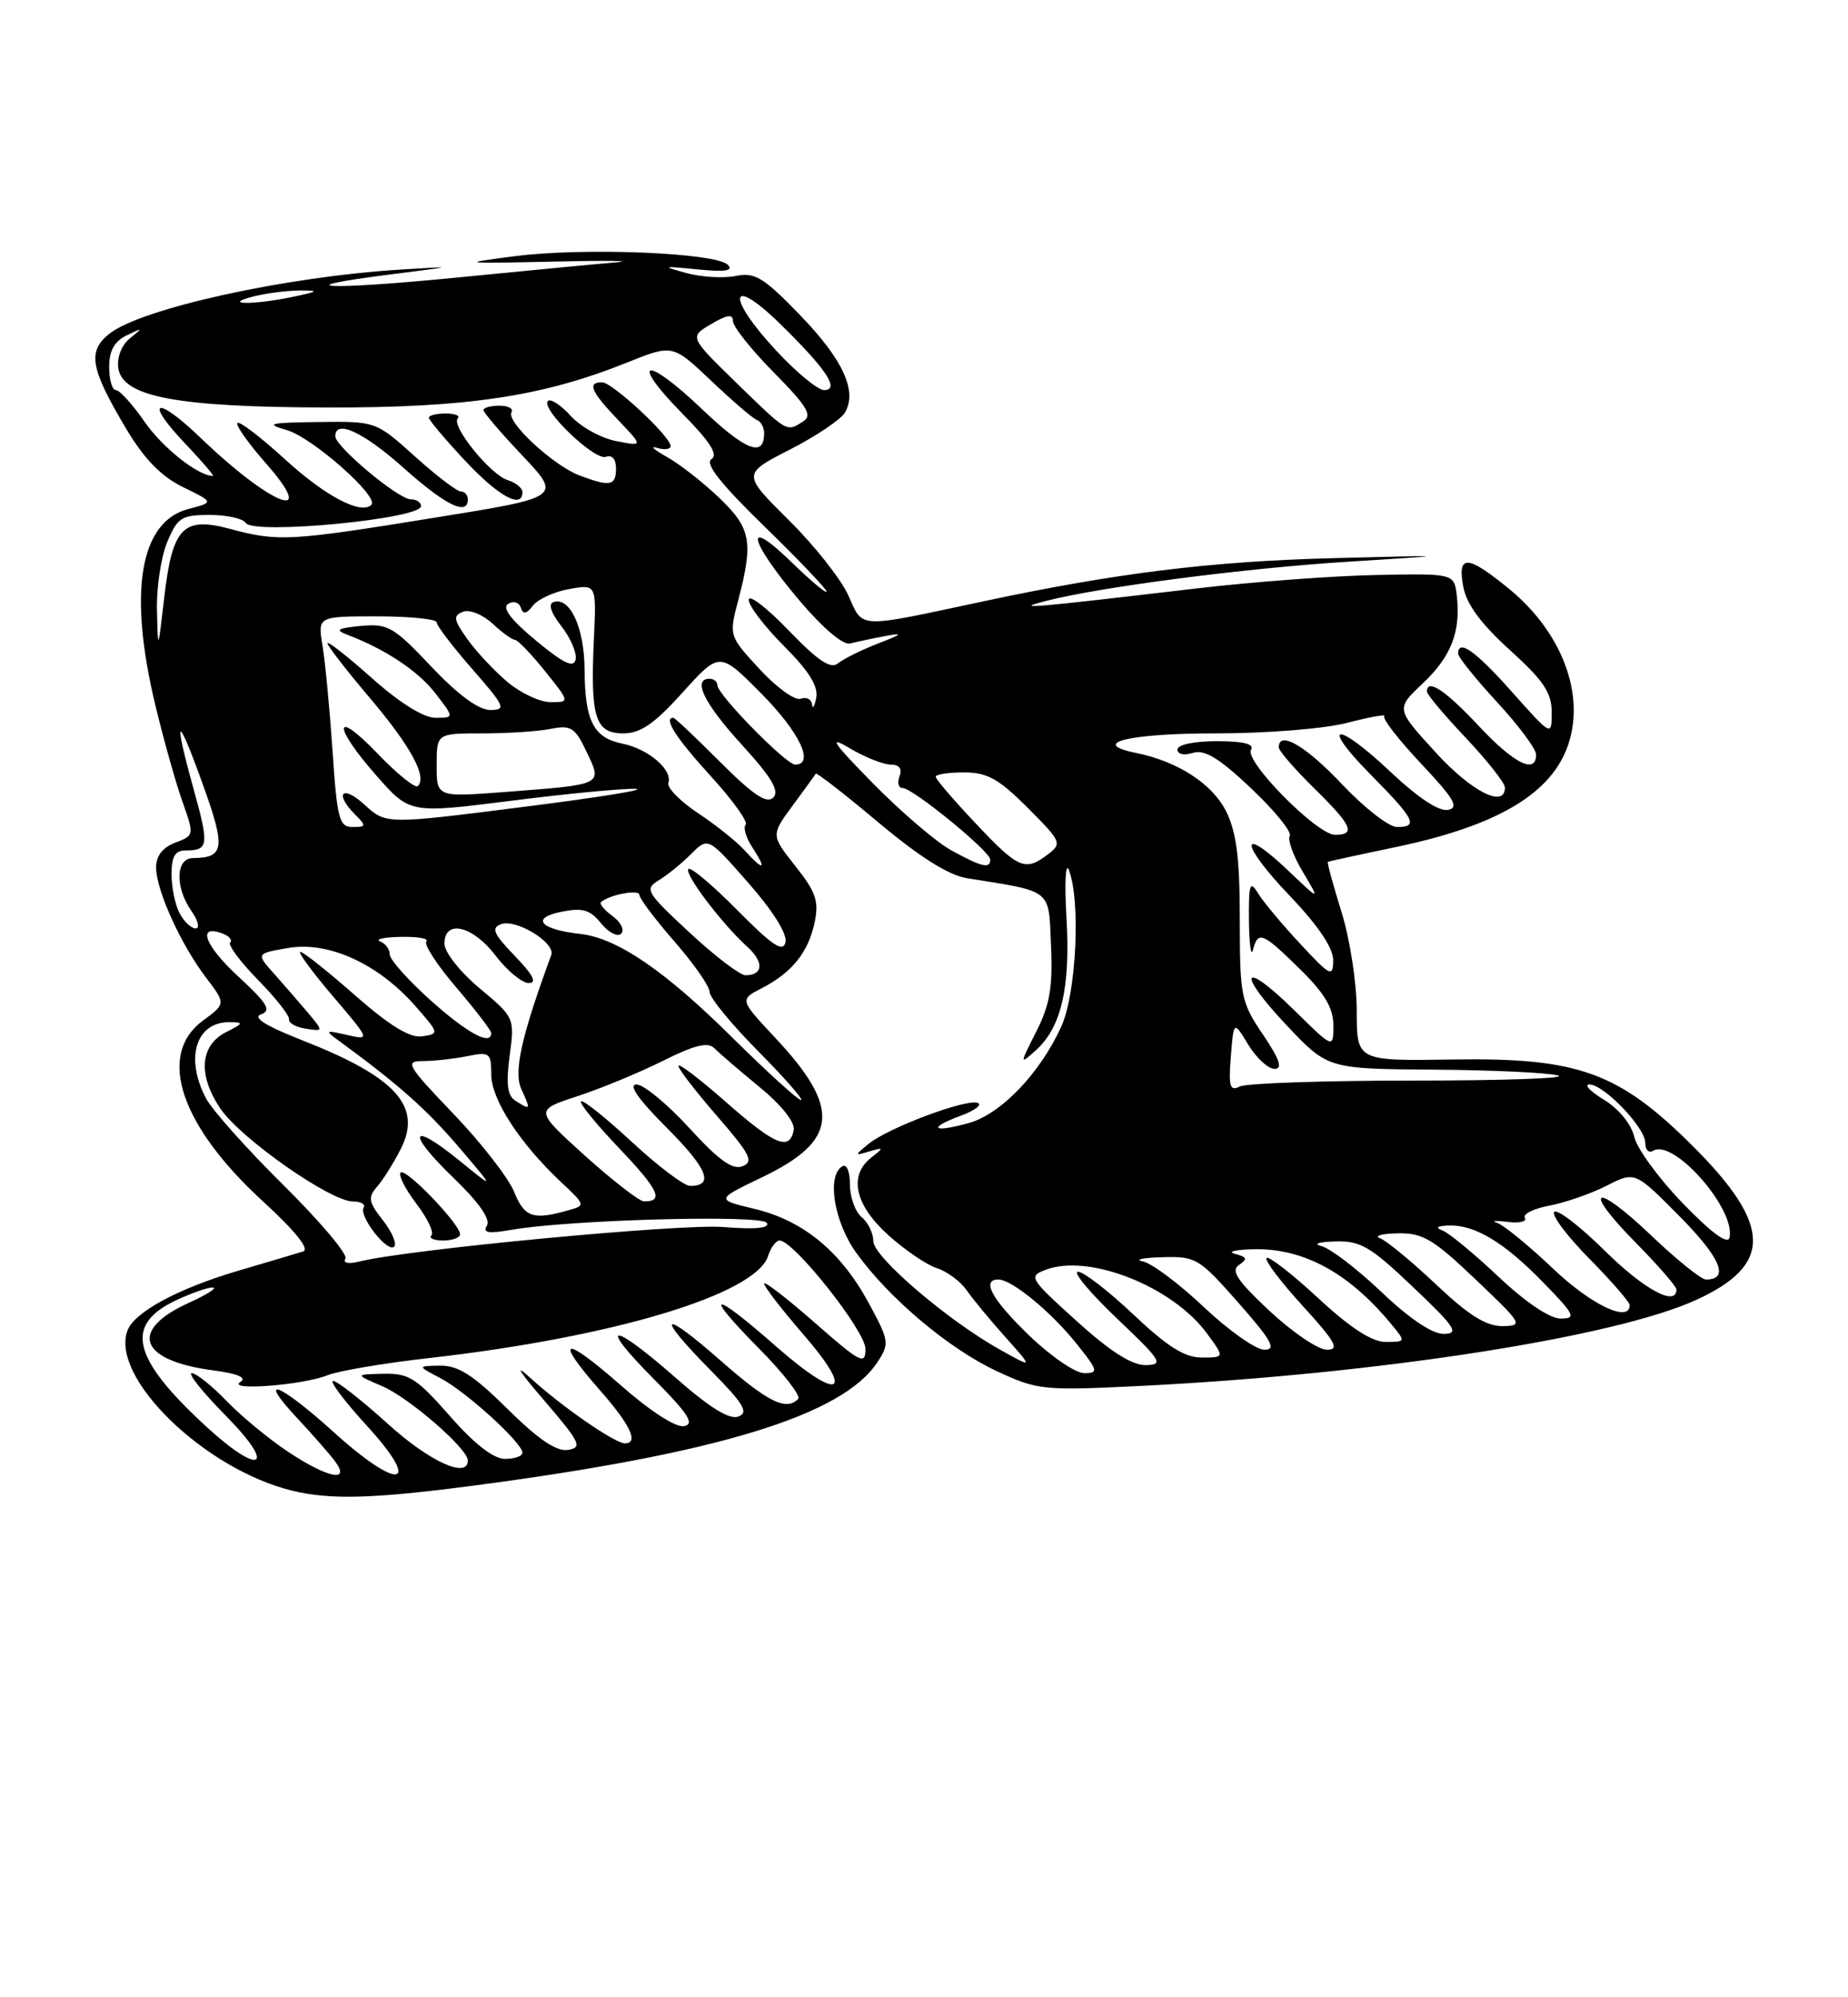 <?xml version="1.0" encoding="UTF-8" standalone="no"?>
<!DOCTYPE svg PUBLIC "-//W3C//DTD SVG 1.1//EN" "http://www.w3.org/Graphics/SVG/1.1/DTD/svg11.dtd" >
<svg xmlns="http://www.w3.org/2000/svg" xmlns:xlink="http://www.w3.org/1999/xlink" version="1.1" viewBox="0 0 237 256">
 <g >
 <path fill="currentColor"
d=" M 60.54 190.44 C 91.90 186.34 108.06 181.42 112.53 174.59 C 114.10 172.20 114.04 171.85 111.37 166.94 C 107.79 160.37 103.01 156.44 96.74 154.94 C 91.79 153.75 91.79 153.75 97.72 150.90 C 107.51 146.20 107.91 142.09 99.44 133.04 C 94.85 128.13 94.85 128.13 97.68 126.67 C 101.58 124.65 103.65 122.08 104.47 118.25 C 105.05 115.52 104.65 114.34 102.01 111.02 C 98.87 107.04 98.87 107.04 101.64 103.27 C 103.17 101.20 104.51 99.35 104.62 99.17 C 104.73 98.99 108.35 101.80 112.66 105.42 C 117.92 109.83 121.65 112.18 124.00 112.56 C 135.09 114.34 134.47 113.84 134.79 121.24 C 135.03 126.51 134.63 128.80 132.91 132.20 C 130.75 136.47 130.75 136.49 132.83 134.63 C 136.11 131.70 137.29 126.59 136.77 117.62 C 136.51 113.16 136.65 110.41 137.08 111.51 C 138.61 115.43 138.04 127.32 136.11 131.57 C 133.38 137.57 128.36 142.81 124.22 143.95 C 119.59 145.23 118.90 144.60 123.20 143.01 C 125.01 142.35 126.00 141.60 125.39 141.36 C 123.94 140.80 113.95 144.54 111.44 146.58 C 109.53 148.14 109.53 148.16 111.50 147.58 C 113.36 147.04 113.38 147.09 111.75 148.36 C 108.80 150.66 109.61 154.41 113.89 158.28 C 116.03 160.21 118.84 162.13 120.14 162.54 C 121.44 162.95 123.17 164.23 123.98 165.39 C 124.79 166.55 127.04 169.27 128.98 171.43 C 132.50 175.37 132.50 175.37 128.28 173.01 C 121.55 169.26 112.00 161.09 112.00 159.08 C 112.00 158.07 111.33 156.68 110.50 156.00 C 109.68 155.32 109.00 153.43 109.00 151.82 C 109.00 150.12 108.58 149.14 108.00 149.50 C 105.99 150.74 106.98 156.67 109.85 160.63 C 114.08 166.48 121.80 172.96 127.91 175.78 C 133.11 178.19 133.81 178.26 146.61 177.62 C 176.76 176.11 207.07 171.40 217.54 166.61 C 227.36 162.12 227.25 157.04 217.12 146.92 C 207.58 137.41 202.40 135.54 186.25 135.80 C 174.00 135.99 174.00 135.99 174.00 129.59 C 174.00 126.03 173.13 120.38 172.04 116.88 C 170.96 113.42 170.18 110.53 170.29 110.47 C 170.41 110.40 174.31 109.55 178.97 108.58 C 193.84 105.47 200.84 100.56 201.74 92.63 C 202.40 86.73 199.28 80.18 193.55 75.49 C 188.17 71.08 186.86 71.02 187.67 75.25 C 188.09 77.47 189.99 80.03 193.65 83.33 C 197.94 87.21 199.00 88.78 199.00 91.28 C 199.00 94.40 199.00 94.40 193.92 88.70 C 189.21 83.41 187.00 81.85 187.00 83.79 C 187.00 84.23 189.25 87.02 192.00 90.00 C 194.75 92.98 197.00 95.99 197.00 96.71 C 197.00 99.30 194.17 97.89 189.60 93.00 C 185.35 88.46 183.00 86.91 183.00 88.65 C 183.00 89.01 185.25 91.69 188.00 94.59 C 190.75 97.50 193.00 100.36 193.00 100.94 C 193.00 103.65 188.73 101.48 184.11 96.43 C 179.01 90.85 179.01 90.85 182.44 87.62 C 186.11 84.16 187.35 80.97 186.83 76.37 C 186.50 73.50 186.50 73.50 176.47 73.70 C 170.95 73.81 160.60 74.58 153.47 75.42 C 131.92 77.95 129.92 78.12 134.00 77.06 C 140.89 75.26 159.73 72.81 173.00 71.99 C 186.50 71.14 186.50 71.14 171.00 71.54 C 155.27 71.95 143.15 73.44 126.00 77.10 C 109.68 80.58 110.74 80.62 108.79 76.30 C 107.84 74.21 104.40 69.86 101.13 66.63 C 95.19 60.75 95.19 60.75 101.29 57.63 C 104.65 55.91 107.82 53.78 108.35 52.90 C 109.99 50.14 108.12 46.08 102.56 40.34 C 97.90 35.53 96.81 34.88 94.35 35.37 C 92.78 35.69 89.92 35.52 88.00 34.99 C 84.82 34.12 84.95 34.08 89.46 34.53 C 93.02 34.88 94.11 34.71 93.34 33.94 C 91.78 32.38 74.82 31.70 66.00 32.84 C 58.84 33.76 59.07 33.79 71.00 33.53 C 77.88 33.37 81.47 33.42 79.00 33.63 C 76.53 33.83 67.37 34.71 58.65 35.57 C 41.91 37.22 36.10 36.94 50.19 35.16 C 58.50 34.11 58.50 34.11 51.44 34.55 C 36.56 35.46 18.00 39.56 13.97 42.82 C 11.19 45.07 11.60 47.27 16.21 55.00 C 18.52 58.86 20.69 61.08 23.48 62.44 C 27.46 64.38 27.46 64.38 24.16 65.24 C 17.92 66.86 16.41 75.87 19.95 90.50 C 21.01 94.90 22.57 100.43 23.41 102.79 C 24.92 107.04 24.92 107.08 22.47 108.01 C 20.83 108.63 20.01 109.72 20.02 111.23 C 20.05 114.16 23.21 121.09 26.44 125.33 C 28.97 128.65 28.97 128.65 25.98 130.85 C 20.10 135.21 23.12 144.27 33.71 153.97 C 37.87 157.78 39.75 160.12 38.88 160.40 C 38.12 160.64 34.35 161.76 30.50 162.89 C 22.87 165.14 17.26 168.16 16.36 170.51 C 14.06 176.51 26.22 188.34 37.50 191.07 C 42.36 192.25 47.85 192.10 60.54 190.44 Z  M 36.92 186.06 C 34.49 184.45 30.95 181.53 29.05 179.56 C 27.16 177.60 25.15 176.00 24.59 176.00 C 24.03 176.00 26.01 178.47 29.00 181.50 C 35.58 188.16 33.41 189.26 26.41 182.81 C 16.94 174.08 15.91 169.84 22.50 166.70 C 24.46 165.77 26.62 165.01 27.28 165.02 C 27.95 165.03 26.58 165.92 24.23 166.98 C 16.47 170.50 17.83 174.38 27.26 175.63 C 30.50 176.06 31.71 176.57 30.83 177.13 C 28.98 178.30 38.86 177.54 42.00 176.27 C 43.38 175.71 49.22 174.72 55.00 174.07 C 78.69 171.39 96.95 165.89 98.51 160.97 C 98.85 159.88 99.52 159.00 99.98 159.00 C 101.80 159.00 110.97 170.57 110.99 172.87 C 111.00 175.02 110.39 174.71 104.50 169.54 C 100.92 166.40 98.00 164.15 98.00 164.53 C 98.00 164.91 100.26 167.84 103.03 171.04 C 109.76 178.80 107.68 179.72 99.55 172.59 C 91.26 165.30 90.01 165.43 97.31 172.81 C 100.47 176.00 102.74 178.92 102.36 179.31 C 100.80 180.87 98.49 179.72 92.40 174.38 C 84.70 167.62 83.98 168.39 91.18 175.68 C 95.38 179.94 96.05 181.05 94.70 181.56 C 93.56 182.00 91.03 180.44 86.66 176.60 C 78.35 169.31 76.53 169.39 83.82 176.72 C 88.26 181.19 89.12 182.52 87.74 182.79 C 86.68 183.01 83.38 180.87 79.49 177.45 C 72.18 171.04 70.99 171.43 77.00 178.26 C 80.85 182.64 81.95 185.00 80.14 185.00 C 78.86 185.00 71.99 180.25 68.06 176.65 C 65.88 174.65 66.51 175.69 69.79 179.50 C 74.42 184.89 74.73 185.53 72.84 185.84 C 71.37 186.07 69.04 184.50 65.09 180.59 C 60.73 176.27 58.76 175.01 56.47 175.04 C 53.50 175.08 53.50 175.08 56.50 176.65 C 59.79 178.38 67.00 184.94 67.00 186.20 C 67.00 186.64 65.99 186.99 64.75 186.99 C 63.28 186.98 60.82 185.06 57.69 181.49 C 53.43 176.64 52.45 176.01 49.19 176.08 C 45.50 176.16 45.50 176.16 49.00 177.66 C 52.48 179.15 60.00 185.68 60.00 187.20 C 60.00 189.58 55.07 187.33 49.74 182.50 C 46.39 179.47 43.24 177.00 42.73 177.00 C 42.22 177.00 44.16 179.59 47.06 182.75 C 54.23 190.60 51.23 191.19 42.82 183.58 C 35.84 177.26 32.80 176.08 38.10 181.75 C 40.03 183.81 42.20 186.29 42.93 187.25 C 45.05 190.07 42.06 189.48 36.92 186.06 Z  M 132.00 171.18 C 127.22 166.58 125.80 164.00 128.04 164.00 C 129.75 164.00 134.71 168.06 138.01 172.16 C 140.85 175.69 140.93 176.00 139.04 176.00 C 137.92 176.00 134.74 173.83 132.00 171.18 Z  M 138.06 169.31 C 131.99 163.82 131.86 163.60 134.14 162.74 C 139.67 160.66 150.35 164.88 154.78 170.90 C 157.06 174.00 157.06 174.00 154.12 174.00 C 151.93 174.00 149.70 172.60 145.37 168.50 C 142.17 165.47 138.96 163.00 138.25 163.00 C 137.53 163.00 139.77 165.68 143.22 168.97 C 148.99 174.45 149.29 174.93 146.92 174.97 C 145.16 174.99 142.35 173.20 138.06 169.31 Z  M 154.41 167.55 C 151.24 164.55 147.71 161.91 146.57 161.68 C 145.43 161.46 146.54 161.21 149.03 161.14 C 153.37 161.01 153.77 161.25 158.84 167.00 C 163.10 171.84 163.74 173.00 162.15 173.00 C 161.07 173.00 157.59 170.55 154.41 167.55 Z  M 162.82 168.03 C 158.66 164.14 157.81 162.85 158.90 162.13 C 160.02 161.38 159.93 161.11 158.40 160.72 C 157.35 160.45 158.36 160.18 160.63 160.12 C 167.11 159.93 172.97 163.10 178.45 169.75 C 180.30 171.98 180.29 172.00 177.71 172.00 C 175.94 172.00 173.17 170.20 169.03 166.36 C 165.68 163.26 162.71 160.96 162.43 161.24 C 162.15 161.52 164.23 164.28 167.06 167.37 C 171.29 172.01 171.84 173.00 170.17 173.00 C 169.05 173.00 165.75 170.76 162.82 168.03 Z  M 177.18 165.61 C 174.05 162.64 170.60 160.00 169.50 159.73 C 168.34 159.44 169.06 159.18 171.22 159.12 C 174.47 159.01 175.75 159.76 181.22 164.97 C 186.64 170.11 187.18 170.94 185.18 170.97 C 183.70 170.99 180.77 169.03 177.18 165.61 Z  M 184.18 164.64 C 181.05 161.69 177.82 159.02 177.00 158.72 C 176.18 158.41 177.18 158.12 179.22 158.08 C 182.45 158.01 183.78 158.79 189.22 163.97 C 195.27 169.72 195.40 169.93 192.68 169.97 C 190.61 169.99 188.33 168.57 184.18 164.64 Z  M 192.18 163.64 C 189.05 160.69 185.82 158.02 185.00 157.72 C 184.02 157.35 184.30 157.13 185.80 157.08 C 189.15 156.96 192.91 159.23 197.96 164.42 C 201.98 168.55 202.19 169.00 200.13 169.00 C 198.75 169.00 195.63 166.90 192.18 163.64 Z  M 199.18 162.61 C 196.05 159.64 192.82 157.00 192.00 156.74 C 191.18 156.47 191.76 156.42 193.30 156.61 C 194.84 156.81 195.86 156.58 195.56 156.09 C 195.26 155.61 196.68 154.91 198.71 154.53 C 200.74 154.14 204.04 153.00 206.04 151.98 C 209.68 150.12 209.68 150.12 215.46 155.96 C 220.69 161.25 221.83 164.00 218.78 164.00 C 218.18 164.00 215.03 161.47 211.79 158.38 C 204.44 151.37 202.75 152.16 209.81 159.31 C 212.66 162.20 215.00 164.89 215.00 165.28 C 215.00 167.53 210.82 165.27 205.81 160.31 C 202.64 157.18 199.73 154.94 199.33 155.33 C 198.94 155.73 200.95 158.41 203.81 161.31 C 206.66 164.20 209.00 166.89 209.00 167.28 C 209.00 169.60 204.07 167.26 199.18 162.61 Z  M 44.30 161.32 C 44.63 160.79 41.06 156.56 36.38 151.93 C 31.69 147.29 27.21 142.28 26.43 140.80 C 23.69 135.62 25.12 130.98 29.45 131.01 C 31.28 131.03 31.24 131.16 29.00 132.29 C 25.66 133.97 25.35 137.74 28.22 142.03 C 30.77 145.86 42.37 154.00 45.28 154.00 C 46.29 154.00 46.90 154.35 46.64 154.78 C 45.97 155.85 49.70 160.63 50.55 159.79 C 50.92 159.41 50.27 157.89 49.10 156.40 C 47.26 154.06 47.16 153.48 48.36 152.10 C 49.13 151.22 50.50 149.03 51.41 147.24 C 54.17 141.80 50.77 138.05 38.85 133.37 C 34.06 131.49 32.33 130.41 33.48 130.01 C 34.85 129.52 34.30 128.61 30.56 125.16 C 26.21 121.15 25.21 118.38 28.58 119.67 C 29.41 119.99 29.83 120.50 29.52 120.81 C 29.21 121.12 30.81 123.27 33.08 125.59 C 35.35 127.90 37.15 130.18 37.07 130.65 C 36.99 131.12 37.95 131.66 39.21 131.85 C 41.49 132.20 41.49 132.20 39.53 129.85 C 38.44 128.56 36.49 126.31 35.19 124.85 C 32.82 122.21 32.82 122.21 37.01 121.50 C 42.16 120.63 48.50 123.53 53.26 128.94 C 56.33 132.43 56.35 132.51 54.14 132.83 C 52.57 133.06 50.00 131.49 45.54 127.58 C 42.05 124.51 38.89 122.00 38.52 122.00 C 38.15 122.00 40.02 124.55 42.67 127.66 C 47.50 133.33 47.50 133.33 44.50 132.65 C 41.68 132.01 41.62 132.06 43.50 133.43 C 51.04 138.94 54.69 142.17 58.81 146.99 C 63.50 152.49 63.50 152.49 58.91 148.75 C 52.56 143.59 52.08 145.11 58.19 151.00 C 61.40 154.09 62.94 156.29 62.45 157.08 C 61.87 158.02 62.62 158.15 65.59 157.63 C 73.04 156.33 97.67 155.66 98.34 156.74 C 98.76 157.42 96.88 157.60 92.74 157.27 C 87.20 156.84 52.31 160.14 46.10 161.69 C 44.67 162.05 43.94 161.90 44.30 161.32 Z  M 59.00 158.20 C 59.00 156.90 52.02 149.65 51.38 150.29 C 51.06 150.61 51.97 152.40 53.39 154.27 C 54.82 156.14 55.69 157.97 55.33 158.34 C 54.96 158.70 55.64 159.00 56.83 159.00 C 58.02 159.00 59.00 158.64 59.00 158.20 Z  M 215.87 154.29 C 212.78 151.11 209.95 147.25 209.59 145.72 C 209.21 144.09 207.61 142.12 205.72 140.97 C 203.95 139.89 203.10 139.01 203.83 139.00 C 205.70 139.00 211.00 144.52 211.00 146.48 C 211.00 147.38 211.45 147.84 212.01 147.50 C 214.61 145.89 222.58 154.93 221.81 158.61 C 221.61 159.58 219.56 158.09 215.87 154.29 Z  M 65.93 152.75 C 65.20 150.96 61.70 146.46 58.14 142.75 C 52.20 136.55 51.88 136.00 54.21 136.00 C 55.61 136.00 58.16 135.72 59.88 135.38 C 62.81 134.79 63.00 134.93 63.00 137.72 C 63.00 140.91 66.65 146.53 71.94 151.50 C 75.12 154.49 75.13 154.50 72.81 155.15 C 68.35 156.41 67.25 156.02 65.93 152.75 Z  M 75.03 148.14 C 68.57 142.30 68.57 142.30 74.03 140.51 C 77.04 139.53 81.97 137.49 85.00 135.98 C 89.10 133.93 90.79 133.52 91.62 134.36 C 92.24 134.99 94.85 137.23 97.43 139.35 C 100.24 141.65 101.98 143.85 101.79 144.85 C 101.27 147.57 99.38 146.78 93.03 141.19 C 89.71 138.27 87.00 136.21 87.00 136.61 C 87.00 137.02 89.24 139.92 91.98 143.07 C 96.21 147.94 96.70 148.90 95.23 149.48 C 93.95 149.99 92.16 148.70 88.40 144.58 C 85.59 141.51 82.54 139.00 81.63 139.00 C 80.53 139.00 81.87 140.92 85.51 144.55 C 90.75 149.80 91.64 152.00 88.50 152.00 C 87.74 152.00 84.37 149.46 81.03 146.36 C 77.68 143.26 74.75 140.92 74.51 141.16 C 74.27 141.40 76.49 144.12 79.45 147.22 C 84.48 152.50 85.19 154.02 82.58 153.98 C 81.99 153.97 78.59 151.34 75.03 148.14 Z  M 66.11 141.09 C 65.07 140.43 64.88 138.96 65.36 135.32 C 66.01 130.47 65.98 130.40 61.51 126.67 C 58.99 124.57 57.00 122.04 57.00 120.95 C 57.00 117.78 60.62 118.63 63.57 122.50 C 65.04 124.42 66.95 126.00 67.81 126.00 C 68.91 126.00 68.36 124.94 66.03 122.53 C 63.29 119.70 62.96 118.95 64.25 118.46 C 66.16 117.72 71.27 120.84 70.70 122.40 C 66.84 132.91 65.85 137.37 66.86 139.60 C 68.09 142.28 68.06 142.33 66.11 141.09 Z  M 93.94 133.01 C 85.25 124.39 79.11 120.21 74.39 119.70 C 69.30 119.14 68.02 117.68 71.92 116.88 C 74.71 116.31 75.65 116.58 77.08 118.34 C 78.04 119.53 79.20 120.13 79.66 119.67 C 80.12 119.21 79.63 118.20 78.57 117.43 C 77.51 116.65 76.84 115.85 77.07 115.63 C 78.12 114.68 82.00 113.95 82.00 114.70 C 82.00 115.16 84.03 117.85 86.50 120.68 C 88.97 123.51 91.00 126.41 91.00 127.13 C 91.00 127.86 93.80 131.27 97.22 134.72 C 100.64 138.18 103.12 141.00 102.73 141.00 C 102.34 141.00 98.38 137.40 93.94 133.01 Z  M 157.85 135.43 C 158.22 130.82 158.22 130.82 160.09 133.91 C 161.13 135.61 162.64 137.00 163.45 137.00 C 164.53 137.00 164.13 135.82 161.97 132.60 C 159.15 128.44 159.00 127.68 159.00 117.85 C 159.00 110.00 158.57 106.65 157.25 104.00 C 155.49 100.47 151.05 97.59 145.71 96.51 C 139.60 95.27 144.72 94.00 155.84 94.00 C 162.49 94.00 169.83 93.41 172.81 92.64 C 175.69 91.89 177.82 91.51 177.53 91.80 C 177.25 92.09 179.37 94.82 182.26 97.89 C 186.52 102.41 187.16 103.52 185.69 103.81 C 184.56 104.03 181.84 102.24 178.50 99.09 C 171.38 92.36 169.11 92.52 175.78 99.28 C 181.47 105.04 181.95 106.00 179.15 106.00 C 178.12 106.00 174.95 103.53 172.09 100.50 C 167.44 95.58 164.00 93.58 164.00 95.79 C 164.00 96.23 166.03 98.57 168.50 101.00 C 173.41 105.81 173.94 107.00 171.21 107.00 C 168.90 107.00 159.55 97.53 160.44 96.10 C 160.90 95.36 159.47 95.00 156.06 95.00 C 153.14 95.00 151.00 95.45 151.00 96.07 C 151.00 96.68 151.85 96.86 152.99 96.50 C 154.49 96.03 156.34 97.16 160.47 101.06 C 163.49 103.92 165.71 106.65 165.41 107.15 C 165.11 107.64 165.86 109.72 167.09 111.77 C 169.32 115.50 169.32 115.50 165.18 111.56 C 158.85 105.56 159.01 108.12 165.38 114.79 C 169.07 118.65 170.99 121.51 170.98 123.09 C 170.96 125.31 170.61 125.13 166.73 120.95 C 164.40 118.45 161.96 115.53 161.31 114.45 C 160.30 112.80 160.13 113.33 160.17 118.00 C 160.21 121.03 160.44 122.71 160.69 121.75 C 161.34 119.26 161.91 119.49 166.71 124.21 C 169.88 127.31 171.00 129.20 171.00 131.42 C 171.00 134.42 171.00 134.42 166.02 129.52 C 159.28 122.88 158.46 124.49 165.03 131.44 C 170.29 137.00 170.29 137.00 183.90 137.10 C 191.38 137.15 198.54 137.49 199.82 137.85 C 201.10 138.21 192.77 138.50 181.32 138.50 C 169.87 138.50 159.82 138.84 158.99 139.26 C 157.73 139.90 157.54 139.27 157.85 135.43 Z  M 55.23 128.22 C 52.33 125.62 49.97 122.97 49.98 122.33 C 49.99 121.69 49.44 120.94 48.75 120.66 C 48.06 120.38 49.26 120.12 51.42 120.08 C 53.57 120.04 55.04 120.29 54.68 120.66 C 54.32 121.02 56.04 123.68 58.51 126.56 C 60.98 129.45 63.00 132.08 63.00 132.41 C 63.00 134.09 59.94 132.44 55.23 128.22 Z  M 88.41 119.51 C 82.88 114.38 82.63 113.95 84.47 112.84 C 85.55 112.19 87.42 110.67 88.62 109.47 C 90.81 107.28 90.81 107.28 95.97 113.16 C 99.10 116.71 100.98 119.71 100.74 120.76 C 100.43 122.12 99.07 121.22 94.58 116.68 C 91.41 113.47 88.58 111.09 88.29 111.38 C 87.70 111.97 92.61 118.44 95.87 121.38 C 98.00 123.31 97.88 125.00 95.60 125.00 C 94.90 125.00 91.66 122.53 88.41 119.51 Z  M 23.04 117.07 C 22.47 116.00 22.00 113.75 22.00 112.07 C 22.00 109.76 22.45 109.00 23.83 109.00 C 26.74 109.00 26.83 108.35 24.86 101.25 C 22.18 91.59 22.67 91.26 25.99 100.48 C 28.96 108.70 28.79 109.95 24.75 109.98 C 22.52 110.00 22.42 113.72 24.56 116.78 C 25.41 118.00 25.65 119.00 25.09 119.00 C 24.53 119.00 23.60 118.13 23.04 117.07 Z  M 95.48 108.98 C 94.48 107.87 91.78 105.72 89.50 104.21 C 87.22 102.69 85.51 100.96 85.72 100.34 C 86.28 98.67 83.13 95.98 79.84 95.32 C 76.11 94.57 75.01 92.42 74.97 85.82 C 74.94 80.45 73.10 76.47 70.99 77.17 C 70.28 77.41 70.65 78.55 72.00 80.27 C 73.18 81.77 74.00 83.69 73.82 84.53 C 73.58 85.66 72.29 85.05 68.73 82.10 C 65.51 79.43 64.35 77.90 65.17 77.40 C 65.84 76.98 66.56 77.19 66.79 77.88 C 67.09 78.78 67.51 78.71 68.35 77.62 C 68.98 76.80 71.08 75.84 73.00 75.50 C 76.50 74.87 76.50 74.87 76.16 82.02 C 75.70 91.96 76.34 94.00 79.93 94.00 C 82.14 94.00 83.92 92.78 87.55 88.75 C 92.29 83.50 92.29 83.50 97.64 88.90 C 102.54 93.84 104.52 98.00 101.98 98.00 C 100.80 98.00 92.00 89.03 92.00 87.82 C 92.00 87.37 91.55 87.00 91.00 87.00 C 88.75 87.00 90.29 90.16 95.15 95.47 C 98.96 99.64 100.00 101.40 99.17 102.23 C 98.34 103.06 96.57 101.88 92.37 97.68 C 89.25 94.55 86.54 92.00 86.35 92.00 C 85.03 92.00 86.71 94.62 91.13 99.45 C 93.95 102.54 95.98 105.36 95.63 105.70 C 95.28 106.05 95.68 107.39 96.52 108.67 C 98.40 111.54 97.92 111.68 95.48 108.98 Z  M 122.00 108.99 C 120.08 107.93 115.58 104.09 112.00 100.45 C 106.72 95.08 106.16 94.23 109.00 95.92 C 110.92 97.06 113.27 97.99 114.22 98.00 C 115.33 98.00 115.74 98.53 115.36 99.50 C 115.05 100.33 115.22 101.00 115.76 101.00 C 117.05 101.00 127.00 109.12 127.00 110.18 C 127.00 111.39 125.90 111.13 122.00 108.99 Z  M 125.15 105.56 C 122.32 102.57 120.00 99.87 120.00 99.56 C 120.00 99.25 121.63 99.00 123.63 99.00 C 126.61 99.00 128.08 99.82 131.79 103.53 C 136.11 107.85 136.23 108.11 134.41 109.49 C 131.46 111.73 130.65 111.39 125.15 105.56 Z  M 42.65 96.25 C 42.28 90.89 41.71 84.81 41.36 82.75 C 40.74 79.00 40.74 79.00 48.37 79.00 C 52.57 79.00 56.00 79.35 56.00 79.77 C 56.00 80.19 58.06 82.89 60.58 85.77 C 64.77 90.56 64.96 91.00 62.86 91.00 C 61.38 91.00 58.72 89.04 55.31 85.44 C 50.49 80.33 49.74 79.90 46.28 80.23 C 43.28 80.51 42.91 80.74 44.50 81.34 C 49.41 83.20 53.63 86.00 55.85 88.88 C 58.26 92.00 58.26 92.00 55.83 92.00 C 54.32 92.00 51.23 90.07 47.70 86.92 C 44.56 84.13 42.00 82.11 42.00 82.45 C 42.00 82.79 44.43 85.92 47.40 89.42 C 52.66 95.63 54.80 99.54 53.59 100.75 C 53.26 101.08 50.97 99.23 48.49 96.66 C 42.77 90.68 42.59 92.96 48.28 99.42 C 52.56 104.28 52.56 104.28 65.53 102.64 C 72.66 101.73 79.85 101.05 81.50 101.11 C 83.15 101.18 76.62 102.23 67.00 103.44 C 49.50 105.66 49.50 105.66 46.75 103.14 C 43.88 100.52 42.82 101.68 45.57 104.43 C 47.00 105.86 46.97 106.00 45.22 106.00 C 43.50 106.00 43.23 104.97 42.65 96.25 Z  M 56.00 98.09 C 56.00 94.00 56.00 94.00 61.88 94.00 C 65.11 94.00 69.06 93.74 70.65 93.42 C 73.22 92.91 73.75 93.24 75.23 96.37 C 77.27 100.64 77.47 100.54 64.75 101.51 C 56.00 102.18 56.00 102.18 56.00 98.09 Z  M 104.14 90.28 C 104.06 89.61 103.41 89.29 102.69 89.56 C 101.97 89.84 99.61 88.14 97.43 85.78 C 93.49 81.51 93.48 81.48 94.66 77.00 C 96.64 69.44 96.33 67.72 92.25 63.82 C 90.19 61.84 87.15 59.47 85.50 58.55 C 83.85 57.63 83.29 57.11 84.25 57.40 C 85.21 57.70 86.00 57.59 86.00 57.17 C 86.00 55.94 78.53 49.00 77.21 49.00 C 75.28 49.00 75.78 50.17 79.25 53.81 C 82.50 57.22 82.50 57.22 79.00 56.53 C 77.08 56.16 74.46 54.71 73.20 53.31 C 71.93 51.91 70.61 51.05 70.27 51.40 C 69.28 52.38 76.28 59.11 77.72 58.55 C 78.49 58.26 79.00 58.84 79.00 60.03 C 79.00 62.28 78.26 62.42 74.32 60.94 C 70.94 59.66 64.87 54.03 65.60 52.84 C 65.88 52.38 65.19 52.00 64.06 52.00 C 62.93 52.00 62.00 52.25 62.00 52.56 C 62.00 52.87 64.26 55.51 67.02 58.42 C 72.03 63.73 72.03 63.73 55.71 66.36 C 37.09 69.37 35.70 69.45 29.51 67.79 C 23.46 66.17 22.11 67.59 21.06 76.60 C 20.26 83.50 20.26 83.50 20.13 78.22 C 20.06 75.31 20.65 71.38 21.45 69.47 C 22.76 66.33 23.28 66.00 26.89 66.00 C 29.09 66.00 31.16 66.46 31.51 67.02 C 32.47 68.58 54.00 66.52 54.00 64.87 C 54.00 64.39 53.41 64.00 52.68 64.00 C 51.10 64.00 43.00 57.24 43.00 55.92 C 43.00 53.70 46.60 55.37 51.79 60.00 C 57.15 64.78 60.00 66.17 60.00 64.00 C 60.00 63.45 59.60 63.00 59.11 63.00 C 58.62 63.00 55.96 60.98 53.21 58.50 C 48.21 54.00 48.21 54.00 40.85 54.09 C 34.49 54.17 33.94 54.31 36.79 55.13 C 40.05 56.07 48.66 63.67 47.63 64.70 C 46.32 66.02 41.72 63.60 36.55 58.87 C 33.46 56.05 30.72 53.95 30.45 54.21 C 30.19 54.48 31.82 56.79 34.07 59.35 C 41.01 67.22 34.81 64.85 25.77 56.16 C 19.99 50.60 18.37 51.20 23.78 56.89 C 25.93 59.15 27.51 61.00 27.30 61.00 C 25.41 61.00 20.85 57.39 18.55 54.07 C 17.00 51.83 15.34 50.00 14.86 50.00 C 14.39 50.00 14.00 48.67 14.00 47.04 C 14.00 44.95 14.67 43.75 16.25 42.98 C 18.34 41.97 18.37 42.00 16.67 43.36 C 15.59 44.23 14.98 45.80 15.17 47.17 C 15.69 50.87 22.68 52.19 42.00 52.23 C 59.89 52.27 69.58 50.82 80.39 46.48 C 86.27 44.12 86.27 44.12 91.21 48.81 C 93.93 51.39 96.56 53.65 97.07 53.83 C 97.58 54.02 98.00 54.78 98.00 55.52 C 98.00 58.70 95.62 57.77 89.99 52.40 C 82.70 45.46 80.62 46.02 87.56 53.06 C 91.08 56.63 92.14 58.30 91.24 58.85 C 90.36 59.40 92.40 61.99 97.99 67.43 C 102.40 71.72 106.00 75.49 106.00 75.82 C 106.00 76.15 103.93 74.41 101.41 71.96 C 95.29 66.03 96.00 69.23 102.50 76.94 C 105.45 80.44 108.11 82.71 109.00 82.48 C 109.83 82.27 111.85 81.84 113.50 81.53 C 115.93 81.08 115.76 81.26 112.61 82.48 C 110.46 83.31 108.15 84.46 107.46 85.03 C 106.54 85.80 104.89 84.70 101.13 80.79 C 98.33 77.88 96.03 76.12 96.02 76.88 C 96.01 77.64 98.05 80.31 100.55 82.81 C 103.72 85.98 104.97 87.98 104.68 89.43 C 104.46 90.57 104.21 90.95 104.14 90.28 Z  M 67.00 63.07 C 67.00 62.55 66.14 61.86 65.09 61.53 C 62.86 60.82 57.79 54.54 58.71 53.62 C 59.05 53.28 58.36 53.00 57.17 53.00 C 55.97 53.00 55.00 53.24 55.00 53.54 C 55.00 53.84 57.09 56.32 59.64 59.04 C 63.93 63.63 67.00 65.31 67.00 63.07 Z  M 65.09 87.42 C 63.40 86.00 61.09 83.53 59.94 81.92 C 58.16 79.42 58.08 78.91 59.38 78.41 C 60.21 78.09 61.90 78.76 63.14 79.91 C 64.37 81.06 65.67 82.00 66.02 82.00 C 66.38 82.00 68.11 83.80 69.88 86.00 C 73.09 90.00 73.09 90.00 70.62 90.00 C 69.27 90.00 66.77 88.84 65.09 87.42 Z  M 94.45 49.08 C 88.40 43.19 88.40 43.19 91.20 41.54 C 93.27 40.32 94.00 40.22 94.00 41.16 C 94.00 41.86 96.36 44.83 99.25 47.75 C 103.54 52.10 104.23 53.24 103.00 54.02 C 100.85 55.38 101.06 55.51 94.45 49.08 Z  M 99.64 45.04 C 93.08 38.03 93.45 35.06 100.08 41.54 C 106.00 47.33 107.76 50.00 105.67 50.00 C 104.90 50.00 102.19 47.77 99.64 45.04 Z  M 32.50 38.00 C 34.15 37.58 36.85 37.24 38.50 37.23 C 41.02 37.23 40.86 37.36 37.50 38.06 C 32.43 39.11 28.34 39.06 32.50 38.00 Z "/>
</g>
</svg>
